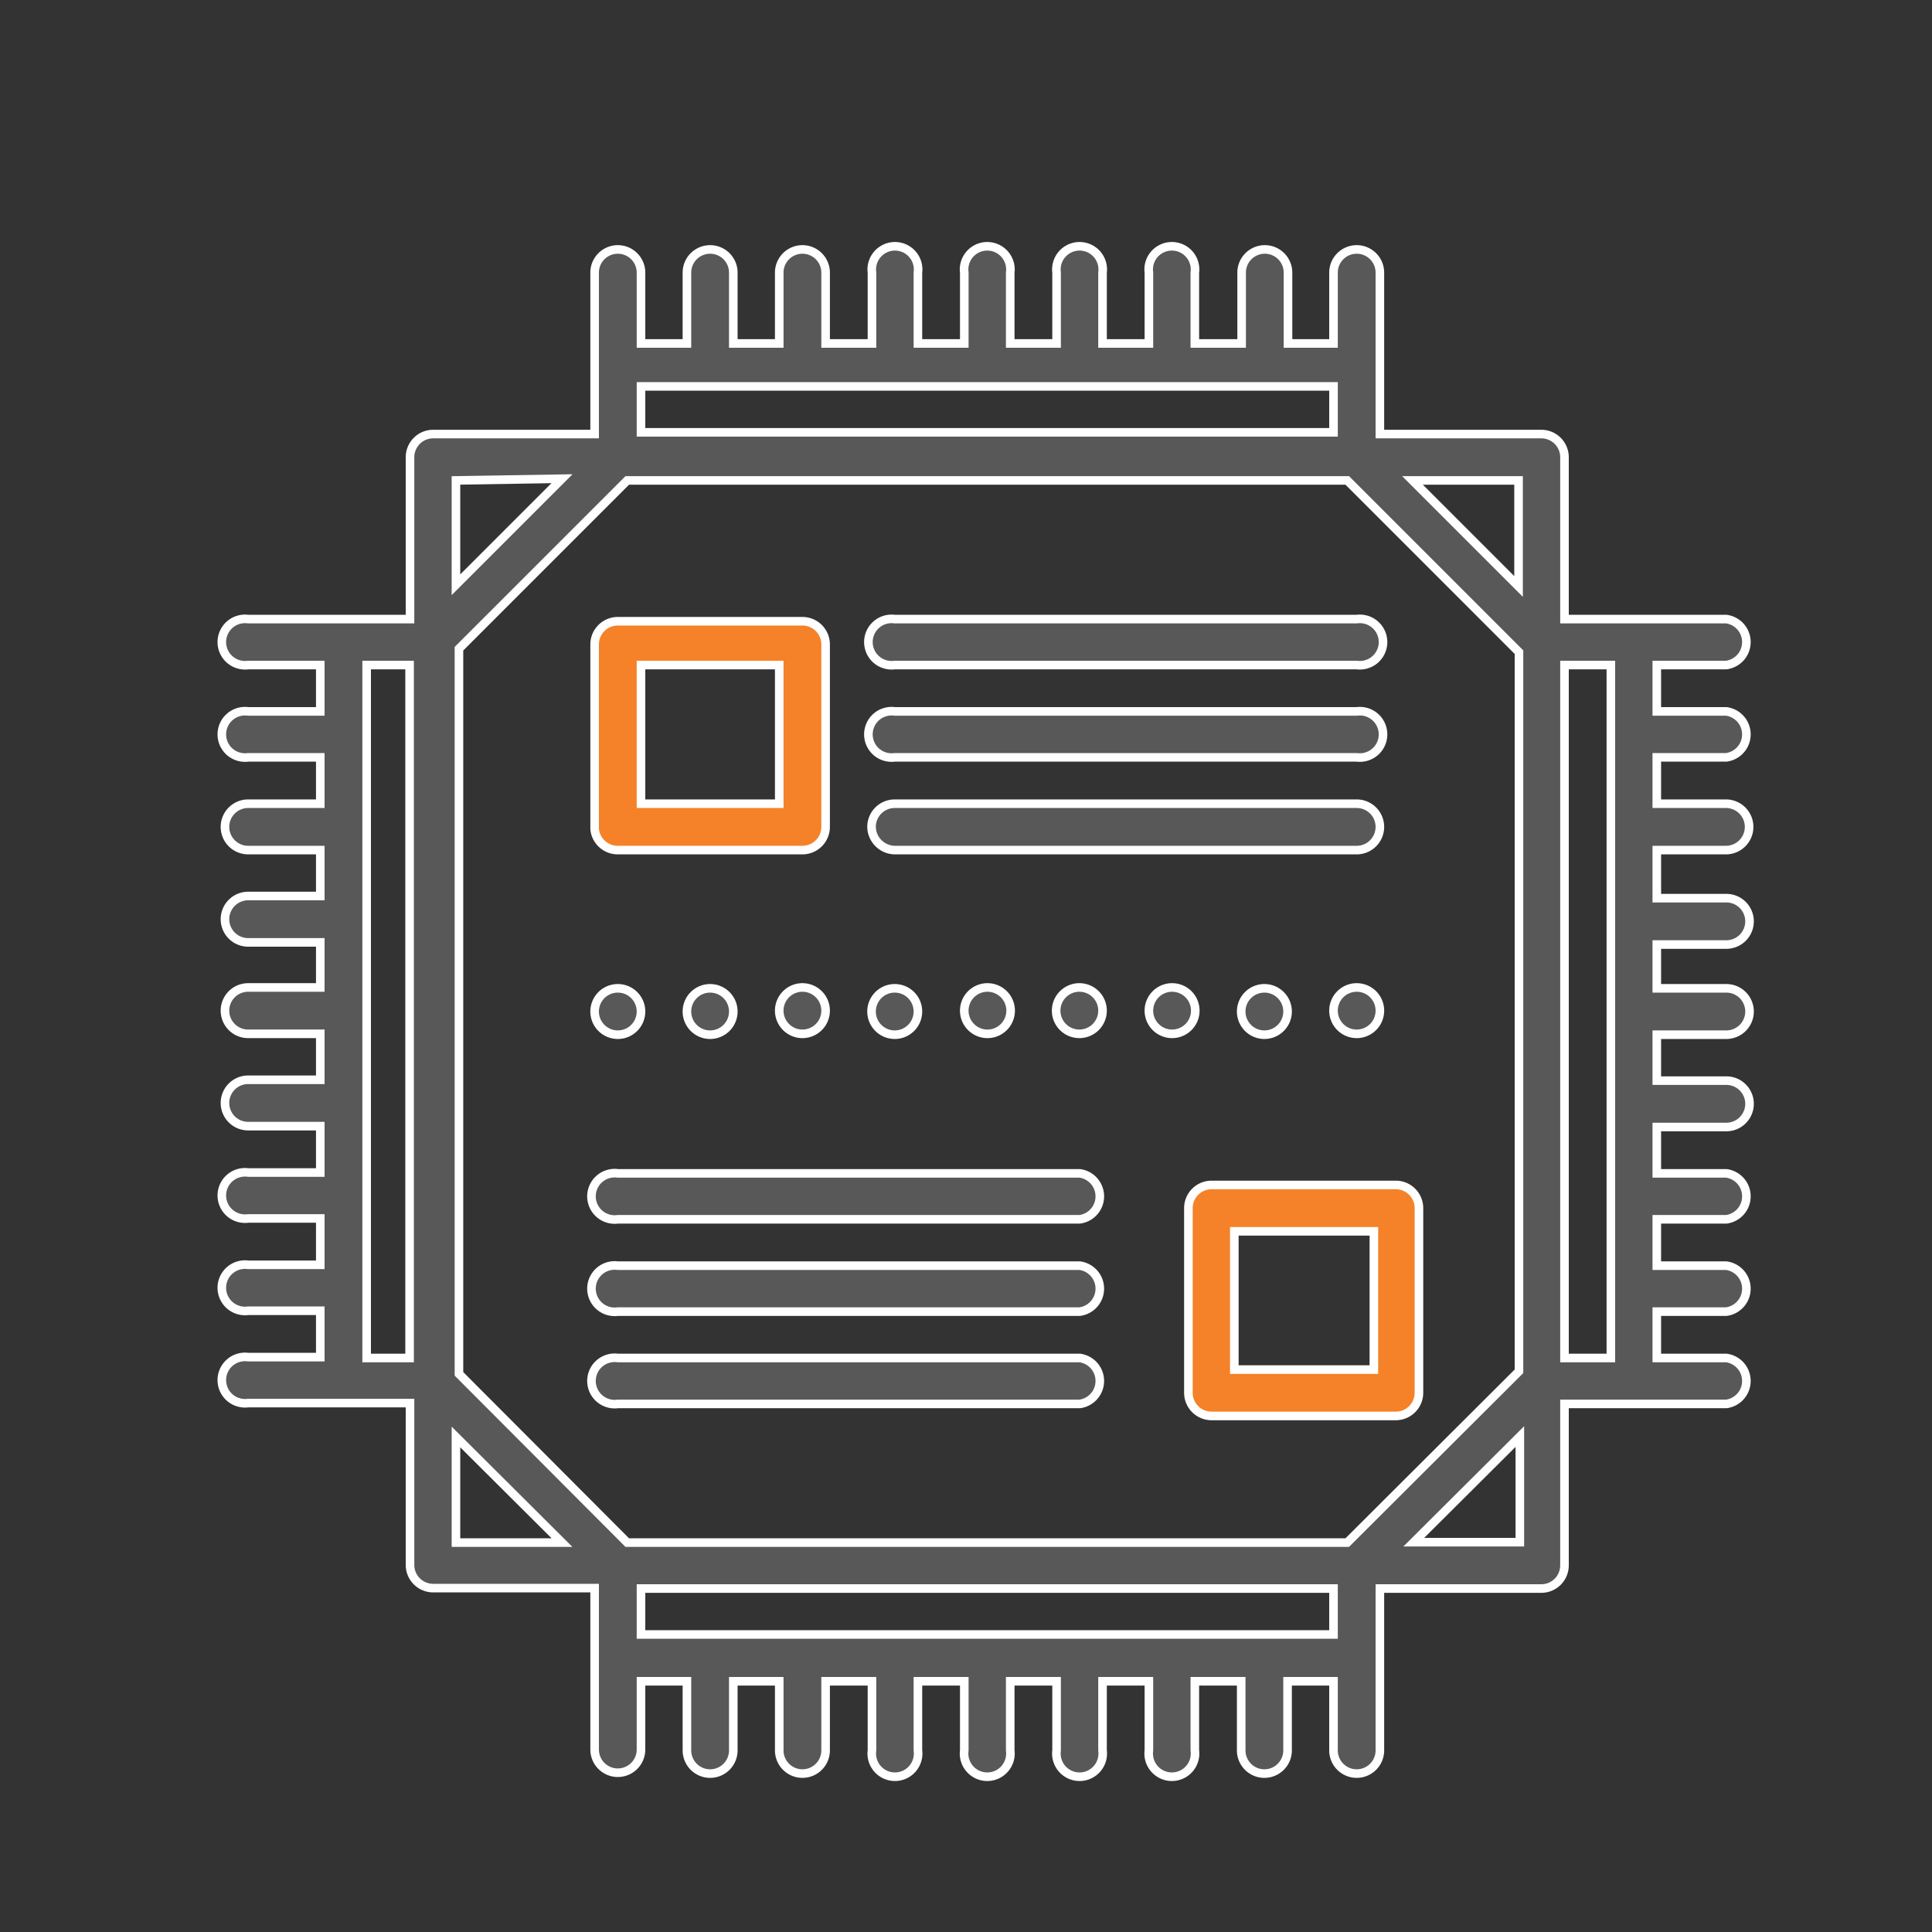 <svg id="Layer_1" data-name="Layer 1" xmlns="http://www.w3.org/2000/svg" viewBox="0 0 45 45"><rect x="0" y="0" width="45" height="45" fill="#333333" stroke="none"/><defs><style>.cls-1{fill:#585858;}.cls-1,.cls-2{stroke:#fff;stroke-miterlimit:10;stroke-width:0.2px;}.cls-2{fill:#f58228;}</style></defs><title>IT color</title><path class="cls-1" d="M40.21,17.64a.54.54,0,0,0,0-1.07H38.59V15.49h1.62a.54.54,0,0,0,0-1.07H36.44V10.65a.54.54,0,0,0-.54-.54H32.14V8.5h0V6.35a.54.54,0,1,0-1.08,0V8H30V6.35a.54.54,0,1,0-1.08,0V8H27.83V6.35a.54.54,0,1,0-1.07,0V8H25.68V6.35a.54.54,0,1,0-1.07,0V8H23.53V6.35a.54.54,0,1,0-1.07,0V8H21.38V6.35a.54.54,0,1,0-1.07,0V8H19.23V6.35a.54.54,0,1,0-1.08,0V8H17.08V6.35a.54.54,0,1,0-1.08,0V8H14.93V6.35a.54.54,0,1,0-1.08,0V8.5h0v1.61H10.08a.54.54,0,0,0-.53.54v3.77H5.78a.54.54,0,1,0,0,1.07H7.46v1.08H5.78a.54.54,0,1,0,0,1.07H7.46v1.08H5.78a.54.54,0,0,0-.54.54.54.54,0,0,0,.54.54H7.46v1.07H5.78a.54.54,0,0,0,0,1.08H7.46V23H5.78a.54.54,0,0,0,0,1.08H7.46v1.07H5.78a.54.54,0,0,0,0,1.08H7.46v1.08H5.78a.54.54,0,1,0,0,1.07H7.46v1.08H5.78a.54.54,0,1,0,0,1.07H7.46v1.08H5.78a.54.54,0,1,0,0,1.07H9.55v3.77a.54.54,0,0,0,.53.54h3.77v1.61h0v2.15a.54.54,0,1,0,1.08,0V39.16H16v1.61a.54.54,0,0,0,1.08,0V39.16h1.07v1.61a.54.54,0,1,0,1.08,0V39.16h1.08v1.61a.54.54,0,1,0,1.07,0V39.16h1.08v1.61a.54.54,0,1,0,1.07,0V39.16h1.08v1.61a.54.54,0,1,0,1.07,0V39.16h1.08v1.61a.54.54,0,1,0,1.07,0V39.16h1.08v1.61a.54.54,0,0,0,1.08,0V39.16h1.07v1.61a.54.54,0,1,0,1.08,0V38.62h0V37H35.9a.54.54,0,0,0,.54-.54V32.7h3.77a.54.54,0,0,0,0-1.07H38.59V30.55h1.62a.54.54,0,0,0,0-1.07H38.59V28.4h1.62a.54.54,0,0,0,0-1.07H38.59V26.25h1.62a.54.54,0,0,0,0-1.08H38.59V24.1h1.62a.54.54,0,0,0,0-1.08H38.59V22h1.62a.54.54,0,0,0,0-1.08H38.59V19.8h1.62a.54.54,0,0,0,.53-.54.54.54,0,0,0-.53-.54H38.59V17.64ZM31.38,35.93H14.61L10.69,32V15.11l3.92-3.92H31.38l4,4V31.94ZM8.54,15.49h1V31.63h-1Zm27.9,0h1.08V31.63H36.44Zm-1.07-1.83L32.9,11.19h2.47ZM14.93,9H31.06v1.07H14.93Zm-1.84,2.15-2.47,2.47V11.19ZM10.62,33.47l2.47,2.46H10.62ZM14.93,37H31.06v1.07H14.93Zm18-1.08,2.47-2.46v2.46Z"/><path class="cls-1" d="M20.84,15.49H31.6a.54.54,0,1,0,0-1.07H20.84a.54.54,0,1,0,0,1.07Z"/><path class="cls-1" d="M20.84,19.8H31.6a.54.54,0,0,0,.54-.54.54.54,0,0,0-.54-.54H20.84a.54.54,0,0,0-.54.54A.55.55,0,0,0,20.84,19.8Z"/><path class="cls-1" d="M20.84,17.64H31.6a.54.54,0,1,0,0-1.07H20.84a.54.54,0,1,0,0,1.07Z"/><path class="cls-1" d="M25.15,27.33H14.39a.54.54,0,1,0,0,1.07H25.15a.54.54,0,0,0,0-1.07Z"/><path class="cls-1" d="M25.15,31.63H14.39a.54.54,0,1,0,0,1.07H25.15a.54.54,0,0,0,0-1.07Z"/><path class="cls-1" d="M25.15,29.48H14.39a.54.54,0,1,0,0,1.07H25.15a.54.54,0,0,0,0-1.07Z"/><path class="cls-1" d="M22.46,23.56A.54.54,0,1,0,23,23,.54.54,0,0,0,22.46,23.56Z"/><path class="cls-1" d="M31.6,23a.54.54,0,1,0,.54.54A.54.54,0,0,0,31.6,23Z"/><path class="cls-1" d="M28.91,23.56a.54.54,0,0,0,.54.54.54.54,0,0,0,0-1.08A.54.54,0,0,0,28.91,23.56Z"/><path class="cls-1" d="M20.84,24.1a.54.54,0,1,0,0-1.08.54.54,0,0,0,0,1.08Z"/><path class="cls-1" d="M25.15,23a.54.54,0,1,0,.53.54A.54.54,0,0,0,25.15,23Z"/><path class="cls-1" d="M27.84,23.56A.54.54,0,0,0,27.3,23a.54.54,0,0,0,0,1.08A.54.54,0,0,0,27.84,23.56Z"/><path class="cls-1" d="M14.39,24.1a.54.54,0,1,0,0-1.08.54.54,0,1,0,0,1.08Z"/><path class="cls-1" d="M16,23.56a.54.54,0,1,0,.54-.54A.54.54,0,0,0,16,23.56Z"/><path class="cls-1" d="M18.69,23a.54.54,0,1,0,.54.54A.54.54,0,0,0,18.69,23Z"/><path class="cls-2" d="M32.52,27.6H28.21a.54.54,0,0,0-.53.54v4.3a.54.54,0,0,0,.53.54h4.31a.54.54,0,0,0,.53-.54v-4.3A.54.54,0,0,0,32.52,27.6ZM32,31.9H28.75V28.68H32Z"/><path class="cls-2" d="M14.39,19.8h4.3a.54.54,0,0,0,.54-.54V15a.54.54,0,0,0-.54-.53h-4.3a.54.54,0,0,0-.54.53v4.31A.54.54,0,0,0,14.39,19.8Zm.54-4.31h3.22v3.23H14.93Z"/></svg>